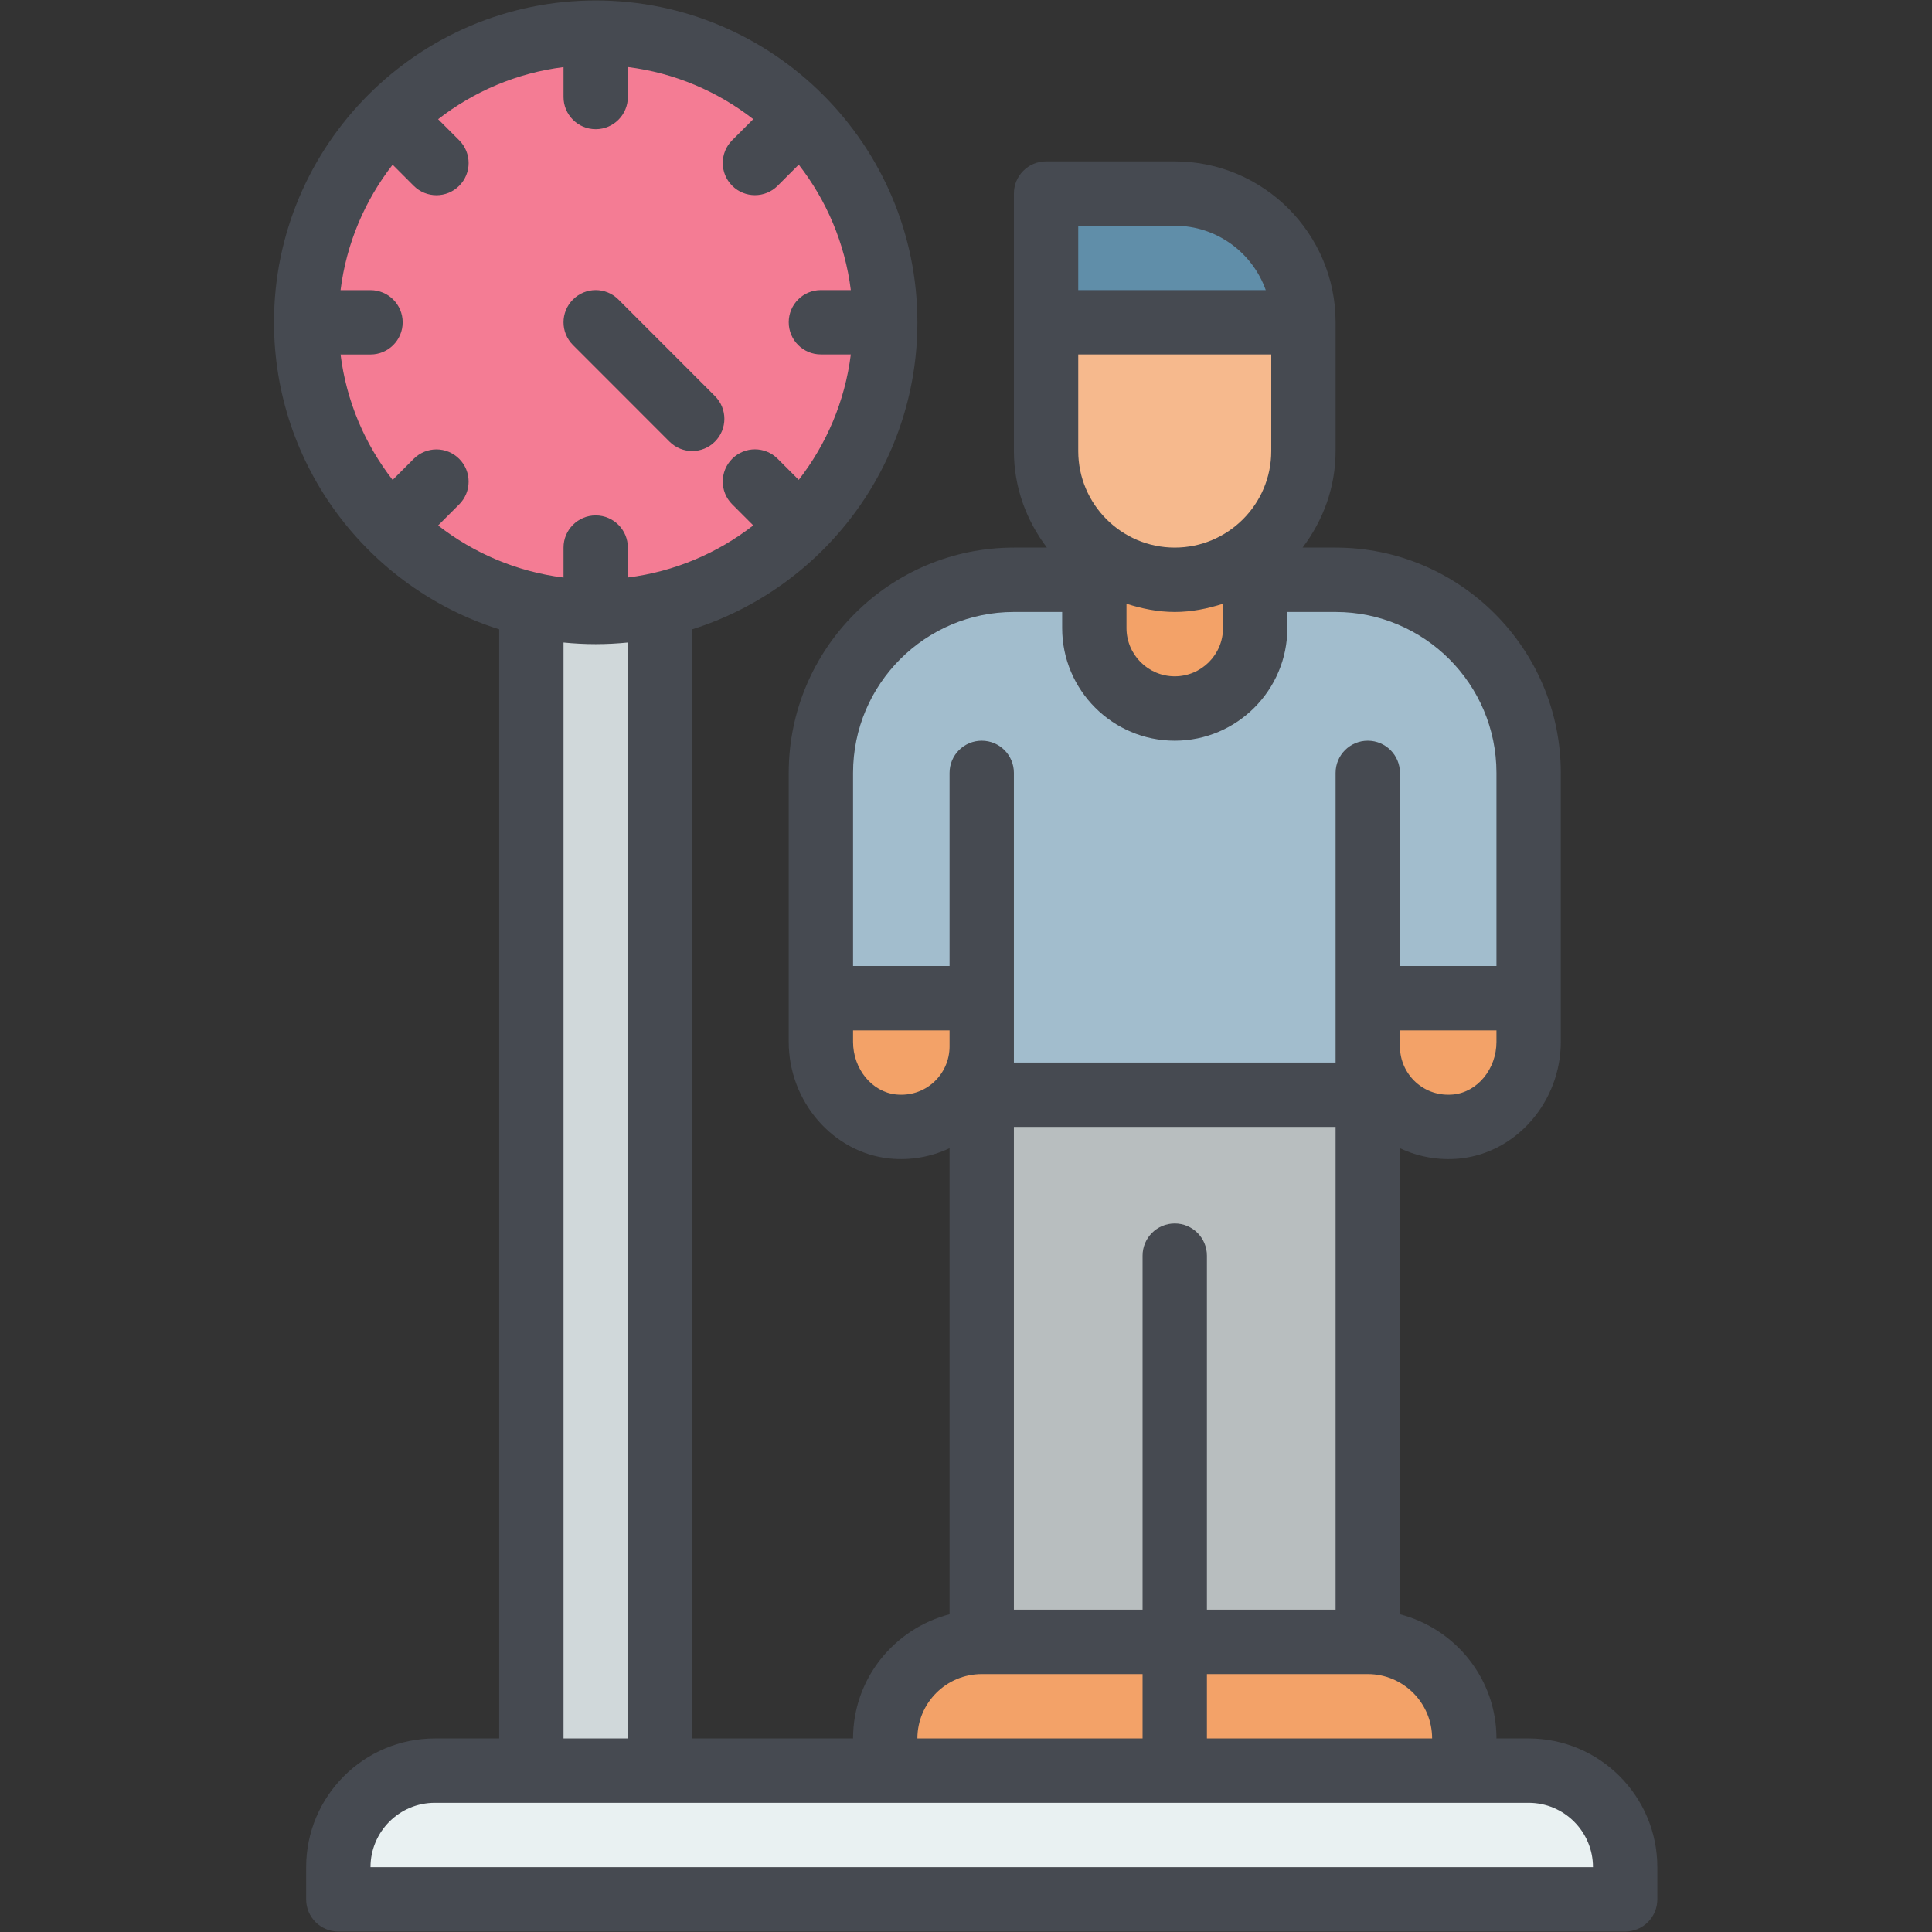 <svg xmlns="http://www.w3.org/2000/svg" xmlns:xlink="http://www.w3.org/1999/xlink" width="500" zoomAndPan="magnify" viewBox="0 0 375 375" height="500" preserveAspectRatio="xMidYMid meet" version="1.0"><rect x="0" y="0" width="375" height="375" fill="#333333" stroke="none"/><defs><clipPath id="2a841794a9"><path d="M 53.184 0 L 321.684 0 L 321.684 375 L 53.184 375 Z M 53.184 0 " clip-rule="nonzero"/></clipPath></defs><path fill="#b8bebf" d="M 190.555 212.488 L 265.484 212.488 L 265.484 318.691 L 190.555 318.691 Z M 190.555 212.488 " fill-opacity="1" fill-rule="nonzero"/><path fill="#a2bdcd" d="M 190.555 203.117 L 190.555 212.488 L 265.484 212.488 L 265.484 203.117 L 296.703 202.223 L 296.703 150.016 C 296.703 129.312 279.934 112.535 259.238 112.535 L 196.797 112.535 C 176.105 112.535 159.332 129.312 159.332 150.016 L 159.332 202.223 Z M 190.555 203.117 " fill-opacity="1" fill-rule="nonzero"/><path fill="#f3a268" d="M 228.02 137.523 C 219.395 137.523 212.41 130.531 212.41 121.906 L 212.41 100.039 L 243.629 100.039 L 243.629 121.906 C 243.629 130.531 236.641 137.523 228.02 137.523 Z M 228.02 137.523 " fill-opacity="1" fill-rule="nonzero"/><path fill="#608ea9" d="M 228.02 37.566 L 203.043 37.566 L 203.043 62.555 L 252.996 62.555 C 252.996 48.758 241.812 37.566 228.02 37.566 Z M 228.02 37.566 " fill-opacity="1" fill-rule="nonzero"/><path fill="#f3a268" d="M 284.215 343.68 L 228.02 343.68 L 228.02 318.691 L 265.484 318.691 C 275.832 318.691 284.215 327.082 284.215 337.434 Z M 284.215 343.68 " fill-opacity="1" fill-rule="nonzero"/><path fill="#f3a268" d="M 228.02 343.68 L 171.82 343.68 L 171.82 337.434 C 171.82 327.082 180.207 318.691 190.555 318.691 L 228.02 318.691 Z M 228.02 343.68 " fill-opacity="1" fill-rule="nonzero"/><path fill="#f3a268" d="M 265.484 203.117 C 265.484 212.277 273.359 219.59 282.707 218.656 C 290.828 217.844 296.703 210.395 296.703 202.223 L 296.703 193.746 L 265.484 193.746 Z M 265.484 203.117 " fill-opacity="1" fill-rule="nonzero"/><path fill="#f3a268" d="M 159.332 203.117 C 159.332 212.277 167.207 219.59 176.555 218.656 C 184.68 217.844 190.555 210.395 190.555 202.223 L 190.555 193.746 L 159.332 193.746 Z M 159.332 203.117 " fill-opacity="1" fill-rule="nonzero"/><path fill="#f6b98d" d="M 228.02 112.535 C 214.227 112.535 203.043 101.344 203.043 87.547 L 203.043 62.555 L 252.996 62.555 L 252.996 87.547 C 252.996 101.344 241.812 112.535 228.02 112.535 Z M 228.02 112.535 " fill-opacity="1" fill-rule="nonzero"/><path fill="#d0d8da" d="M 103.137 87.547 L 128.113 87.547 L 128.113 343.68 L 103.137 343.68 Z M 103.137 87.547 " fill-opacity="1" fill-rule="nonzero"/><path fill="#e9f1f2" d="M 65.672 368.668 L 315.438 368.668 L 315.438 362.422 C 315.438 352.07 307.051 343.68 296.703 343.68 L 84.402 343.68 C 74.055 343.68 65.672 352.07 65.672 362.422 Z M 65.672 368.668 " fill-opacity="1" fill-rule="nonzero"/><path fill="#f47c94" d="M 171.82 62.555 C 171.82 64.398 171.73 66.234 171.551 68.066 C 171.371 69.898 171.102 71.719 170.742 73.523 C 170.383 75.332 169.938 77.117 169.402 78.879 C 168.867 80.641 168.246 82.371 167.543 84.074 C 166.84 85.773 166.055 87.438 165.188 89.059 C 164.316 90.684 163.371 92.262 162.352 93.793 C 161.328 95.324 160.234 96.801 159.066 98.227 C 157.898 99.648 156.664 101.012 155.363 102.312 C 154.059 103.613 152.699 104.852 151.273 106.02 C 149.852 107.188 148.375 108.281 146.844 109.305 C 145.316 110.328 143.738 111.273 142.113 112.141 C 140.492 113.012 138.828 113.797 137.129 114.5 C 135.43 115.207 133.699 115.824 131.938 116.359 C 130.176 116.895 128.391 117.34 126.586 117.699 C 124.781 118.059 122.965 118.328 121.133 118.512 C 119.301 118.691 117.465 118.781 115.625 118.781 C 113.781 118.781 111.945 118.691 110.117 118.512 C 108.285 118.328 106.465 118.059 104.66 117.699 C 102.855 117.34 101.07 116.895 99.309 116.359 C 97.551 115.824 95.816 115.207 94.117 114.5 C 92.418 113.797 90.754 113.012 89.133 112.141 C 87.508 111.273 85.934 110.328 84.402 109.305 C 82.871 108.281 81.395 107.188 79.973 106.02 C 78.551 104.852 77.188 103.613 75.887 102.312 C 74.586 101.012 73.352 99.648 72.184 98.227 C 71.016 96.801 69.918 95.324 68.898 93.793 C 67.875 92.262 66.93 90.684 66.062 89.059 C 65.195 87.438 64.406 85.773 63.703 84.074 C 63 82.371 62.379 80.641 61.848 78.879 C 61.312 77.117 60.863 75.332 60.504 73.523 C 60.148 71.719 59.879 69.898 59.695 68.066 C 59.516 66.234 59.426 64.398 59.426 62.555 C 59.426 60.715 59.516 58.879 59.695 57.047 C 59.879 55.211 60.148 53.395 60.504 51.586 C 60.863 49.781 61.312 47.996 61.848 46.234 C 62.379 44.473 63 42.742 63.703 41.039 C 64.406 39.34 65.195 37.676 66.062 36.051 C 66.93 34.43 67.875 32.852 68.898 31.32 C 69.918 29.789 71.016 28.312 72.184 26.887 C 73.352 25.465 74.586 24.102 75.887 22.801 C 77.188 21.496 78.551 20.262 79.973 19.094 C 81.395 17.926 82.871 16.832 84.402 15.809 C 85.934 14.785 87.508 13.84 89.133 12.969 C 90.754 12.102 92.418 11.316 94.117 10.613 C 95.816 9.906 97.551 9.289 99.309 8.754 C 101.07 8.219 102.855 7.77 104.66 7.41 C 106.465 7.055 108.285 6.781 110.117 6.602 C 111.945 6.422 113.781 6.332 115.625 6.332 C 117.465 6.332 119.301 6.422 121.133 6.602 C 122.965 6.781 124.781 7.055 126.586 7.41 C 128.391 7.77 130.176 8.219 131.938 8.754 C 133.699 9.289 135.43 9.906 137.129 10.613 C 138.828 11.316 140.492 12.102 142.113 12.969 C 143.738 13.84 145.316 14.785 146.844 15.809 C 148.375 16.832 149.852 17.926 151.273 19.094 C 152.699 20.262 154.059 21.496 155.363 22.801 C 156.664 24.102 157.898 25.465 159.066 26.887 C 160.234 28.312 161.328 29.789 162.352 31.32 C 163.371 32.852 164.316 34.43 165.188 36.051 C 166.055 37.676 166.84 39.34 167.543 41.039 C 168.246 42.742 168.867 44.473 169.402 46.234 C 169.938 47.996 170.383 49.781 170.742 51.586 C 171.102 53.395 171.371 55.211 171.551 57.047 C 171.73 58.879 171.82 60.715 171.82 62.555 Z M 171.82 62.555 " fill-opacity="1" fill-rule="nonzero"/><g clip-path="url(#2a841794a9)"><path fill="#464a51" d="M 296.703 337.434 L 290.461 337.434 C 290.461 325.824 282.473 316.125 271.727 313.332 L 271.727 222.867 C 275.293 224.551 279.285 225.27 283.324 224.871 C 294.324 223.77 302.949 213.824 302.949 202.223 L 302.949 150.016 C 302.949 125.902 283.336 106.285 259.238 106.285 L 252.832 106.285 C 256.797 101.051 259.238 94.605 259.238 87.547 L 259.238 62.555 C 259.238 45.332 245.234 31.32 228.02 31.32 L 203.043 31.32 C 199.59 31.32 196.797 34.117 196.797 37.566 L 196.797 87.547 C 196.797 94.605 199.238 101.051 203.203 106.285 L 196.797 106.285 C 172.703 106.285 153.09 125.902 153.09 150.016 L 153.09 202.223 C 153.09 213.82 161.711 223.766 172.715 224.871 C 176.742 225.266 180.738 224.551 184.309 222.867 L 184.309 313.332 C 173.562 316.125 165.578 325.824 165.578 337.434 L 134.355 337.434 L 134.355 122.148 C 159.656 114.172 178.066 90.477 178.066 62.555 C 178.066 28.109 150.055 0.086 115.625 0.086 C 81.191 0.086 53.184 28.109 53.184 62.555 C 53.184 90.477 71.59 114.164 96.891 122.148 L 96.891 337.434 L 84.402 337.434 C 70.629 337.434 59.426 348.641 59.426 362.422 L 59.426 368.668 C 59.426 372.117 62.219 374.914 65.672 374.914 L 315.438 374.914 C 318.891 374.914 321.684 372.117 321.684 368.668 L 321.684 362.422 C 321.684 348.641 310.48 337.434 296.703 337.434 Z M 277.973 337.434 L 234.262 337.434 L 234.262 324.938 L 265.484 324.938 C 272.371 324.938 277.973 330.543 277.973 337.434 Z M 196.797 218.734 L 259.238 218.734 L 259.238 312.445 L 234.262 312.445 L 234.262 243.727 C 234.262 240.277 231.473 237.477 228.02 237.477 C 224.566 237.477 221.773 240.277 221.773 243.727 L 221.773 312.445 L 196.797 312.445 Z M 282.082 212.438 C 279.363 212.695 276.797 211.863 274.812 210.07 C 272.852 208.297 271.727 205.762 271.727 203.117 L 271.727 199.996 L 290.461 199.996 L 290.461 202.223 C 290.461 207.484 286.781 211.969 282.082 212.438 Z M 209.285 68.805 L 246.75 68.805 L 246.75 87.547 C 246.75 97.879 238.348 106.285 228.02 106.285 C 217.691 106.285 209.285 97.879 209.285 87.547 Z M 218.652 117.188 C 221.633 118.133 224.734 118.781 228.02 118.781 C 231.305 118.781 234.406 118.133 237.387 117.188 L 237.387 121.906 C 237.387 127.07 233.184 131.273 228.02 131.273 C 222.855 131.273 218.652 127.07 218.652 121.906 Z M 209.285 43.816 L 228.02 43.816 C 236.16 43.816 243.105 49.039 245.684 56.309 L 209.285 56.309 Z M 196.797 118.781 L 206.164 118.781 L 206.164 121.906 C 206.164 133.961 215.969 143.77 228.02 143.77 C 240.07 143.77 249.875 133.961 249.875 121.906 L 249.875 118.781 L 259.238 118.781 C 276.457 118.781 290.461 132.793 290.461 150.016 L 290.461 187.5 L 271.727 187.5 L 271.727 150.016 C 271.727 146.57 268.938 143.77 265.484 143.77 C 262.031 143.77 259.238 146.57 259.238 150.016 L 259.238 206.242 L 196.797 206.242 L 196.797 150.016 C 196.797 146.57 194.008 143.77 190.555 143.77 C 187.102 143.77 184.309 146.57 184.309 150.016 L 184.309 187.5 L 165.578 187.5 L 165.578 150.016 C 165.578 132.793 179.582 118.781 196.797 118.781 Z M 181.227 210.07 C 179.238 211.871 176.641 212.699 173.957 212.438 C 169.254 211.969 165.578 207.484 165.578 202.223 L 165.578 199.996 L 184.309 199.996 L 184.309 203.117 C 184.309 205.762 183.188 208.297 181.227 210.07 Z M 190.555 324.938 L 221.773 324.938 L 221.773 337.434 L 178.066 337.434 C 178.066 330.543 183.668 324.938 190.555 324.938 Z M 89.129 89.062 C 86.688 86.621 82.742 86.621 80.301 89.062 L 76.211 93.156 C 70.84 86.246 67.242 77.91 66.102 68.809 L 71.914 68.809 C 75.367 68.809 78.16 66.012 78.16 62.562 C 78.16 59.113 75.367 56.316 71.914 56.316 L 66.102 56.316 C 67.242 47.215 70.84 38.879 76.211 31.969 L 80.301 36.062 C 81.52 37.281 83.117 37.891 84.715 37.891 C 86.312 37.891 87.91 37.281 89.129 36.062 C 91.57 33.621 91.57 29.672 89.129 27.227 L 85.039 23.137 C 91.945 17.766 100.277 14.164 109.379 13.023 L 109.379 18.824 C 109.379 22.273 112.172 25.074 115.625 25.074 C 119.078 25.074 121.867 22.273 121.867 18.824 L 121.867 13.012 C 130.973 14.152 139.301 17.75 146.207 23.125 L 142.117 27.215 C 139.676 29.66 139.676 33.605 142.117 36.051 C 143.336 37.27 144.934 37.879 146.531 37.879 C 148.133 37.879 149.73 37.27 150.945 36.051 L 155.035 31.957 C 160.406 38.867 164.004 47.199 165.145 56.305 L 159.332 56.305 C 155.879 56.305 153.09 59.102 153.09 62.551 C 153.09 66 155.879 68.797 159.332 68.797 L 165.145 68.797 C 164.004 77.898 160.406 86.234 155.035 93.141 L 150.945 89.051 C 148.504 86.609 144.559 86.609 142.117 89.051 C 139.676 91.492 139.676 95.441 142.117 97.883 L 146.207 101.977 C 139.301 107.348 130.973 110.945 121.867 112.09 L 121.867 106.285 C 121.867 102.84 119.078 100.039 115.625 100.039 C 112.172 100.039 109.379 102.84 109.379 106.285 L 109.379 112.102 C 100.277 110.961 91.945 107.359 85.039 101.988 L 89.129 97.898 C 91.566 95.453 91.566 91.5 89.129 89.062 Z M 109.379 124.711 C 111.434 124.914 113.512 125.027 115.625 125.027 C 117.734 125.027 119.812 124.914 121.867 124.711 L 121.867 337.434 L 109.379 337.434 Z M 71.914 362.422 C 71.914 355.531 77.516 349.926 84.402 349.926 L 296.703 349.926 C 303.594 349.926 309.195 355.531 309.195 362.422 Z M 71.914 362.422 " fill-opacity="1" fill-rule="nonzero"/></g><path fill="#464a51" d="M 129.941 85.715 C 131.16 86.934 132.758 87.547 134.355 87.547 C 135.953 87.547 137.555 86.934 138.77 85.715 C 141.211 83.273 141.211 79.324 138.77 76.883 L 120.039 58.141 C 117.598 55.695 113.652 55.695 111.211 58.141 C 108.766 60.582 108.766 64.531 111.211 66.973 Z M 129.941 85.715 " fill-opacity="1" fill-rule="nonzero"/></svg>